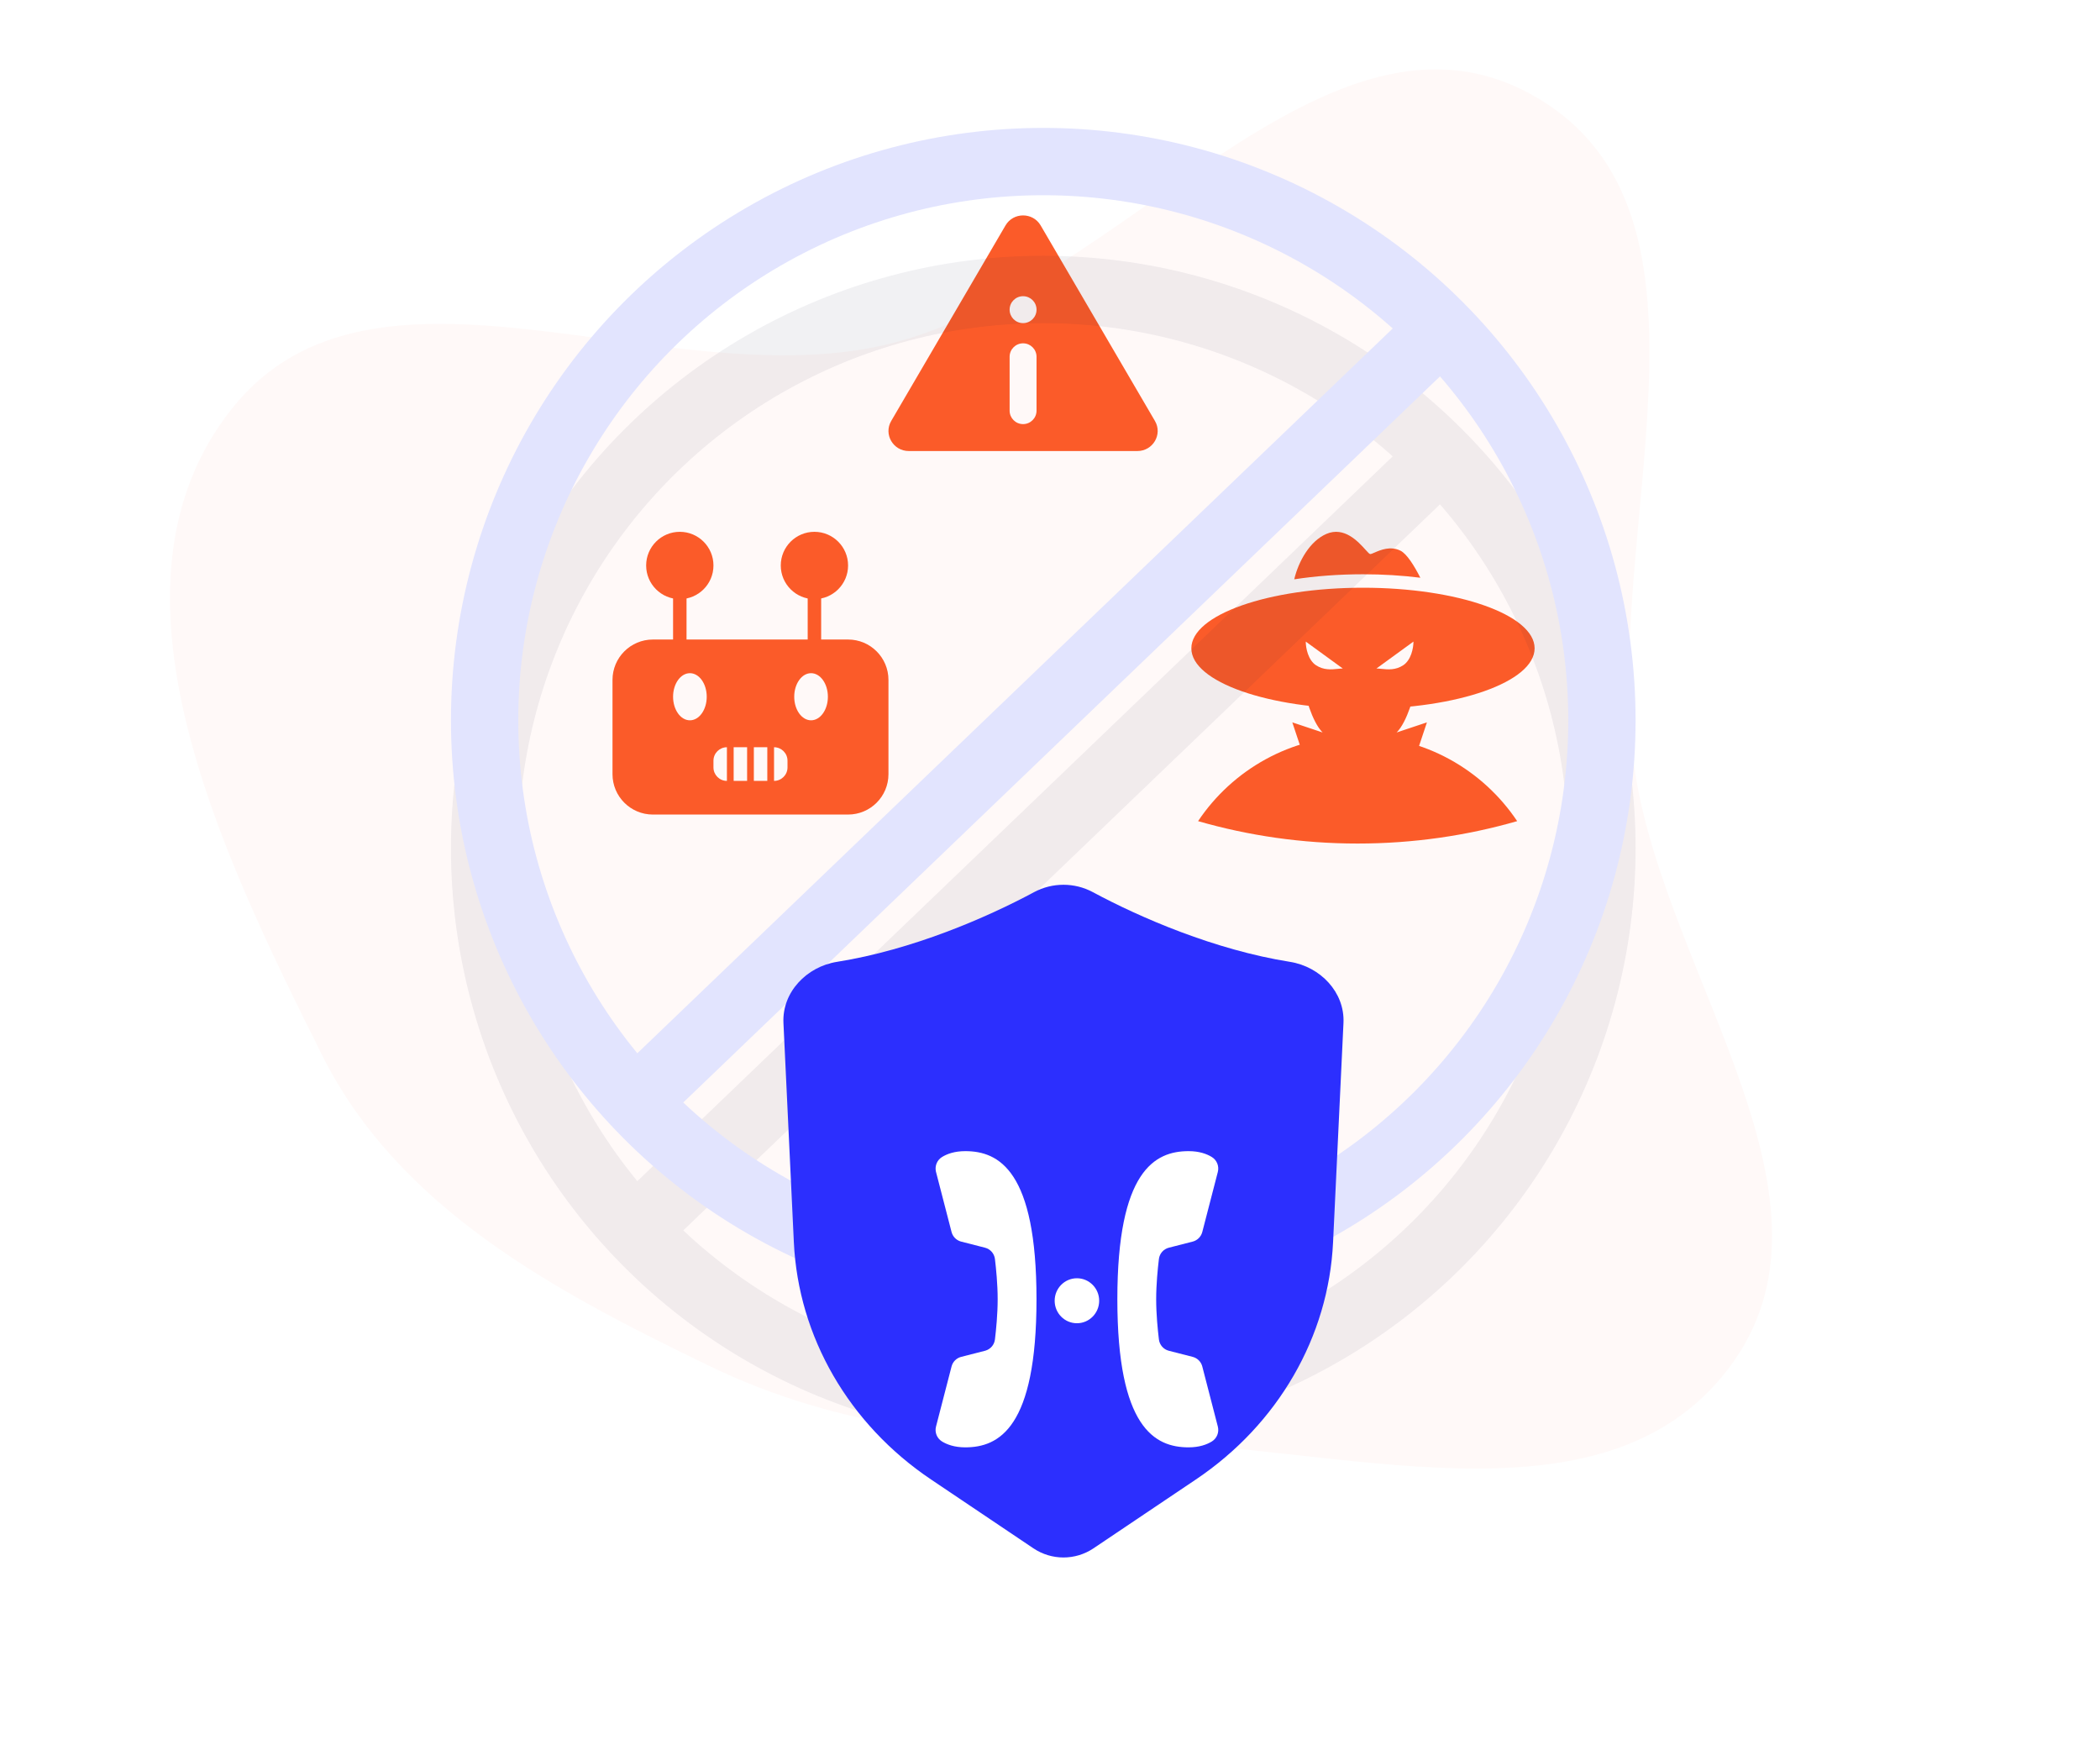 <svg width="312" height="260" viewBox="0 0 312 260" fill="none" xmlns="http://www.w3.org/2000/svg">
<path fill-rule="evenodd" clip-rule="evenodd" d="M131.806 51.156C166.516 42.839 197.052 -3.362 227.97 14.292C258.581 31.769 237.615 79.855 242.911 114.594C247.602 145.357 275.727 178.5 256.789 203.318C237.8 228.201 198.273 214.278 166.905 214.196C145.232 214.14 124.896 212.34 105.42 202.923C82.322 191.756 59.193 179.49 47.782 156.602C32.801 126.554 13.505 86.994 34.492 60.657C55.561 34.217 98.855 59.053 131.806 51.156Z" fill="#FFF9F8"/>
<path fill-rule="evenodd" clip-rule="evenodd" d="M228 96.306C228 101.277 216.583 105.306 202.5 105.306C188.417 105.306 177 101.277 177 96.306C177 91.336 188.417 87.306 202.5 87.306C216.583 87.306 228 91.336 228 96.306ZM199.5 99.306L194 95.306C194 96.306 194.368 98.051 195.5 98.806C196.655 99.576 197.81 99.457 198.736 99.361C199.013 99.333 199.27 99.306 199.5 99.306ZM210 95.306L204.5 99.306C204.73 99.306 204.987 99.333 205.264 99.361C206.19 99.457 207.345 99.576 208.5 98.806C209.632 98.051 210 96.306 210 95.306Z" fill="#FB5B29"/>
<path d="M207.5 108.806C209.1 107.206 210.167 103.139 210.5 101.306H202H193.5C193.833 103.139 194.9 107.206 196.5 108.806L192 107.306L194.5 114.806H202H209.5L212 107.306L207.5 108.806Z" fill="#FB5B29"/>
<path fill-rule="evenodd" clip-rule="evenodd" d="M211.022 85.821C210.107 84.019 209.012 82.274 208.076 81.806C206.584 81.06 205.092 81.705 204.223 82.081C203.927 82.209 203.703 82.306 203.576 82.306C203.455 82.306 203.215 82.04 202.872 81.66C201.802 80.473 199.726 78.171 197.076 79.306C194.641 80.35 192.932 83.33 192.286 86.057C195.413 85.574 198.868 85.306 202.5 85.306C205.489 85.306 208.358 85.488 211.022 85.821Z" fill="#FB5B29"/>
<path fill-rule="evenodd" clip-rule="evenodd" d="M225.408 121.978C217.881 124.145 209.928 125.306 201.704 125.306C193.48 125.306 185.527 124.145 178 121.978C183.112 114.337 191.821 109.306 201.704 109.306C211.587 109.306 220.296 114.337 225.408 121.978Z" fill="#FB5B29"/>
<path fill-rule="evenodd" clip-rule="evenodd" d="M154.612 33.489C153.451 31.503 150.549 31.503 149.388 33.489L132.409 62.532C131.248 64.518 132.699 67 135.021 67H168.979C171.301 67 172.752 64.518 171.591 62.532L154.612 33.489ZM152 48C153.105 48 154 47.105 154 46C154 44.895 153.105 44 152 44C150.895 44 150 44.895 150 46C150 47.105 150.895 48 152 48ZM154 53C154 51.895 153.105 51 152 51C150.895 51 150 51.895 150 53V61C150 62.105 150.895 63 152 63C153.105 63 154 62.105 154 61V53Z" fill="#FB5B29"/>
<path fill-rule="evenodd" clip-rule="evenodd" d="M97 95C93.686 95 91 97.686 91 101V115C91 118.314 93.686 121 97 121H126C129.314 121 132 118.314 132 115V101C132 97.686 129.314 95 126 95H97ZM105 103.5C105 105.433 103.881 107 102.5 107C101.119 107 100 105.433 100 103.5C100 101.567 101.119 100 102.5 100C103.881 100 105 101.567 105 103.5ZM123 103.5C123 105.433 121.881 107 120.5 107C119.119 107 118 105.433 118 103.5C118 101.567 119.119 100 120.5 100C121.881 100 123 101.567 123 103.5ZM108 111C106.895 111 106 111.895 106 113V114C106 115.105 106.895 116 108 116H115C116.105 116 117 115.105 117 114V113C117 111.895 116.105 111 115 111H108Z" fill="#FB5B29"/>
<line x1="101" y1="97" x2="101" y2="88" stroke="#FB5B29" stroke-width="2"/>
<line x1="121" y1="97" x2="121" y2="88" stroke="#FB5B29" stroke-width="2"/>
<circle cx="101" cy="84" r="5" fill="#FB5B29"/>
<circle cx="121" cy="84" r="5" fill="#FB5B29"/>
<line x1="108.5" y1="110" x2="108.5" y2="117" stroke="#FB5B29"/>
<line x1="111.5" y1="110" x2="111.5" y2="117" stroke="#FB5B29"/>
<line x1="114.5" y1="110" x2="114.5" y2="117" stroke="#FB5B29"/>
<g opacity="0.06" filter="url(#filter0_f_18_723)">
<circle cx="155" cy="126" r="83" stroke="#090A37" stroke-width="10"/>
<line x1="217.461" y1="64.608" x2="94.461" y2="182.608" stroke="#090A37" stroke-width="10"/>
</g>
<circle cx="155" cy="107" r="83" stroke="#E2E4FE" stroke-width="10"/>
<line x1="217.461" y1="45.608" x2="94.461" y2="163.608" stroke="#E2E4FE" stroke-width="10"/>
<path d="M116.398 151.957C116.181 147.395 119.84 143.595 124.351 142.879C135.524 141.106 146.611 136.302 153.632 132.527C156.35 131.066 159.65 131.066 162.368 132.527C169.389 136.302 180.476 141.106 191.649 142.879C196.16 143.595 199.819 147.395 199.602 151.957L198.056 184.535C197.389 198.583 189.88 211.568 177.681 219.769L162.463 230C159.764 231.814 156.236 231.814 153.537 230L138.319 219.769C126.12 211.568 118.611 198.583 117.944 184.535L116.398 151.957Z" fill="#2C2FFE"/>
<g filter="url(#filter1_di_18_723)">
<path fill-rule="evenodd" clip-rule="evenodd" d="M174.589 160C169.571 160 164.006 162.93 164.006 182C164.006 201.07 169.569 204 174.589 204C176.196 204 177.31 203.578 178.044 203.128C178.795 202.664 179.157 201.772 178.935 200.912C178.379 198.766 177.181 194.134 176.626 191.986C176.443 191.281 175.897 190.74 175.199 190.56L171.658 189.654C170.865 189.451 170.28 188.789 170.18 187.97C170.008 186.553 169.775 184.227 169.775 181.998C169.775 179.769 170.008 177.443 170.18 176.026C170.28 175.206 170.865 174.545 171.658 174.342L175.199 173.436C175.898 173.257 176.446 172.708 176.628 172.003L178.933 163.094C179.155 162.232 178.793 161.331 178.038 160.869C177.306 160.419 176.193 159.999 174.589 160ZM141.411 160C139.807 159.999 138.694 160.419 137.962 160.869C137.245 161.308 136.882 162.143 137.038 162.965L137.067 163.094L139.372 172.003C139.543 172.664 140.035 173.188 140.672 173.398L140.801 173.436L144.342 174.342C145.135 174.545 145.72 175.206 145.82 176.026C145.992 177.443 146.225 179.769 146.225 181.998C146.225 184.227 145.992 186.553 145.82 187.97C145.725 188.746 145.195 189.381 144.465 189.618L144.342 189.654L140.801 190.56C140.103 190.74 139.557 191.281 139.374 191.986C138.819 194.134 137.621 198.766 137.065 200.912C136.843 201.772 137.205 202.664 137.956 203.128C138.69 203.578 139.804 204 141.411 204C146.431 204 151.994 201.07 151.994 182C151.994 162.93 146.429 160 141.411 160ZM158 178.882C156.174 178.882 154.693 180.378 154.693 182.223C154.693 184.068 156.174 185.564 158 185.564C159.826 185.564 161.306 184.068 161.306 182.223C161.306 180.378 159.826 178.882 158 178.882Z" fill="white"/>
</g>
<defs>
<filter id="filter0_f_18_723" x="59" y="30" width="192" height="192" filterUnits="userSpaceOnUse" color-interpolation-filters="sRGB">
<feFlood flood-opacity="0" result="BackgroundImageFix"/>
<feBlend mode="normal" in="SourceGraphic" in2="BackgroundImageFix" result="shape"/>
<feGaussianBlur stdDeviation="4" result="effect1_foregroundBlur_18_723"/>
</filter>
<filter id="filter1_di_18_723" x="130" y="160" width="56" height="59" filterUnits="userSpaceOnUse" color-interpolation-filters="sRGB">
<feFlood flood-opacity="0" result="BackgroundImageFix"/>
<feColorMatrix in="SourceAlpha" type="matrix" values="0 0 0 0 0 0 0 0 0 0 0 0 0 0 0 0 0 0 127 0" result="hardAlpha"/>
<feOffset dy="8"/>
<feGaussianBlur stdDeviation="3.5"/>
<feComposite in2="hardAlpha" operator="out"/>
<feColorMatrix type="matrix" values="0 0 0 0 0.152 0 0 0 0 0.161 0 0 0 0 0.846 0 0 0 1 0"/>
<feBlend mode="normal" in2="BackgroundImageFix" result="effect1_dropShadow_18_723"/>
<feBlend mode="normal" in="SourceGraphic" in2="effect1_dropShadow_18_723" result="shape"/>
<feColorMatrix in="SourceAlpha" type="matrix" values="0 0 0 0 0 0 0 0 0 0 0 0 0 0 0 0 0 0 127 0" result="hardAlpha"/>
<feOffset dx="2" dy="3"/>
<feGaussianBlur stdDeviation="1.5"/>
<feComposite in2="hardAlpha" operator="arithmetic" k2="-1" k3="1"/>
<feColorMatrix type="matrix" values="0 0 0 0 0.711 0 0 0 0 0.715 0 0 0 0 1 0 0 0 1 0"/>
<feBlend mode="normal" in2="shape" result="effect2_innerShadow_18_723"/>
</filter>
</defs>
</svg>
